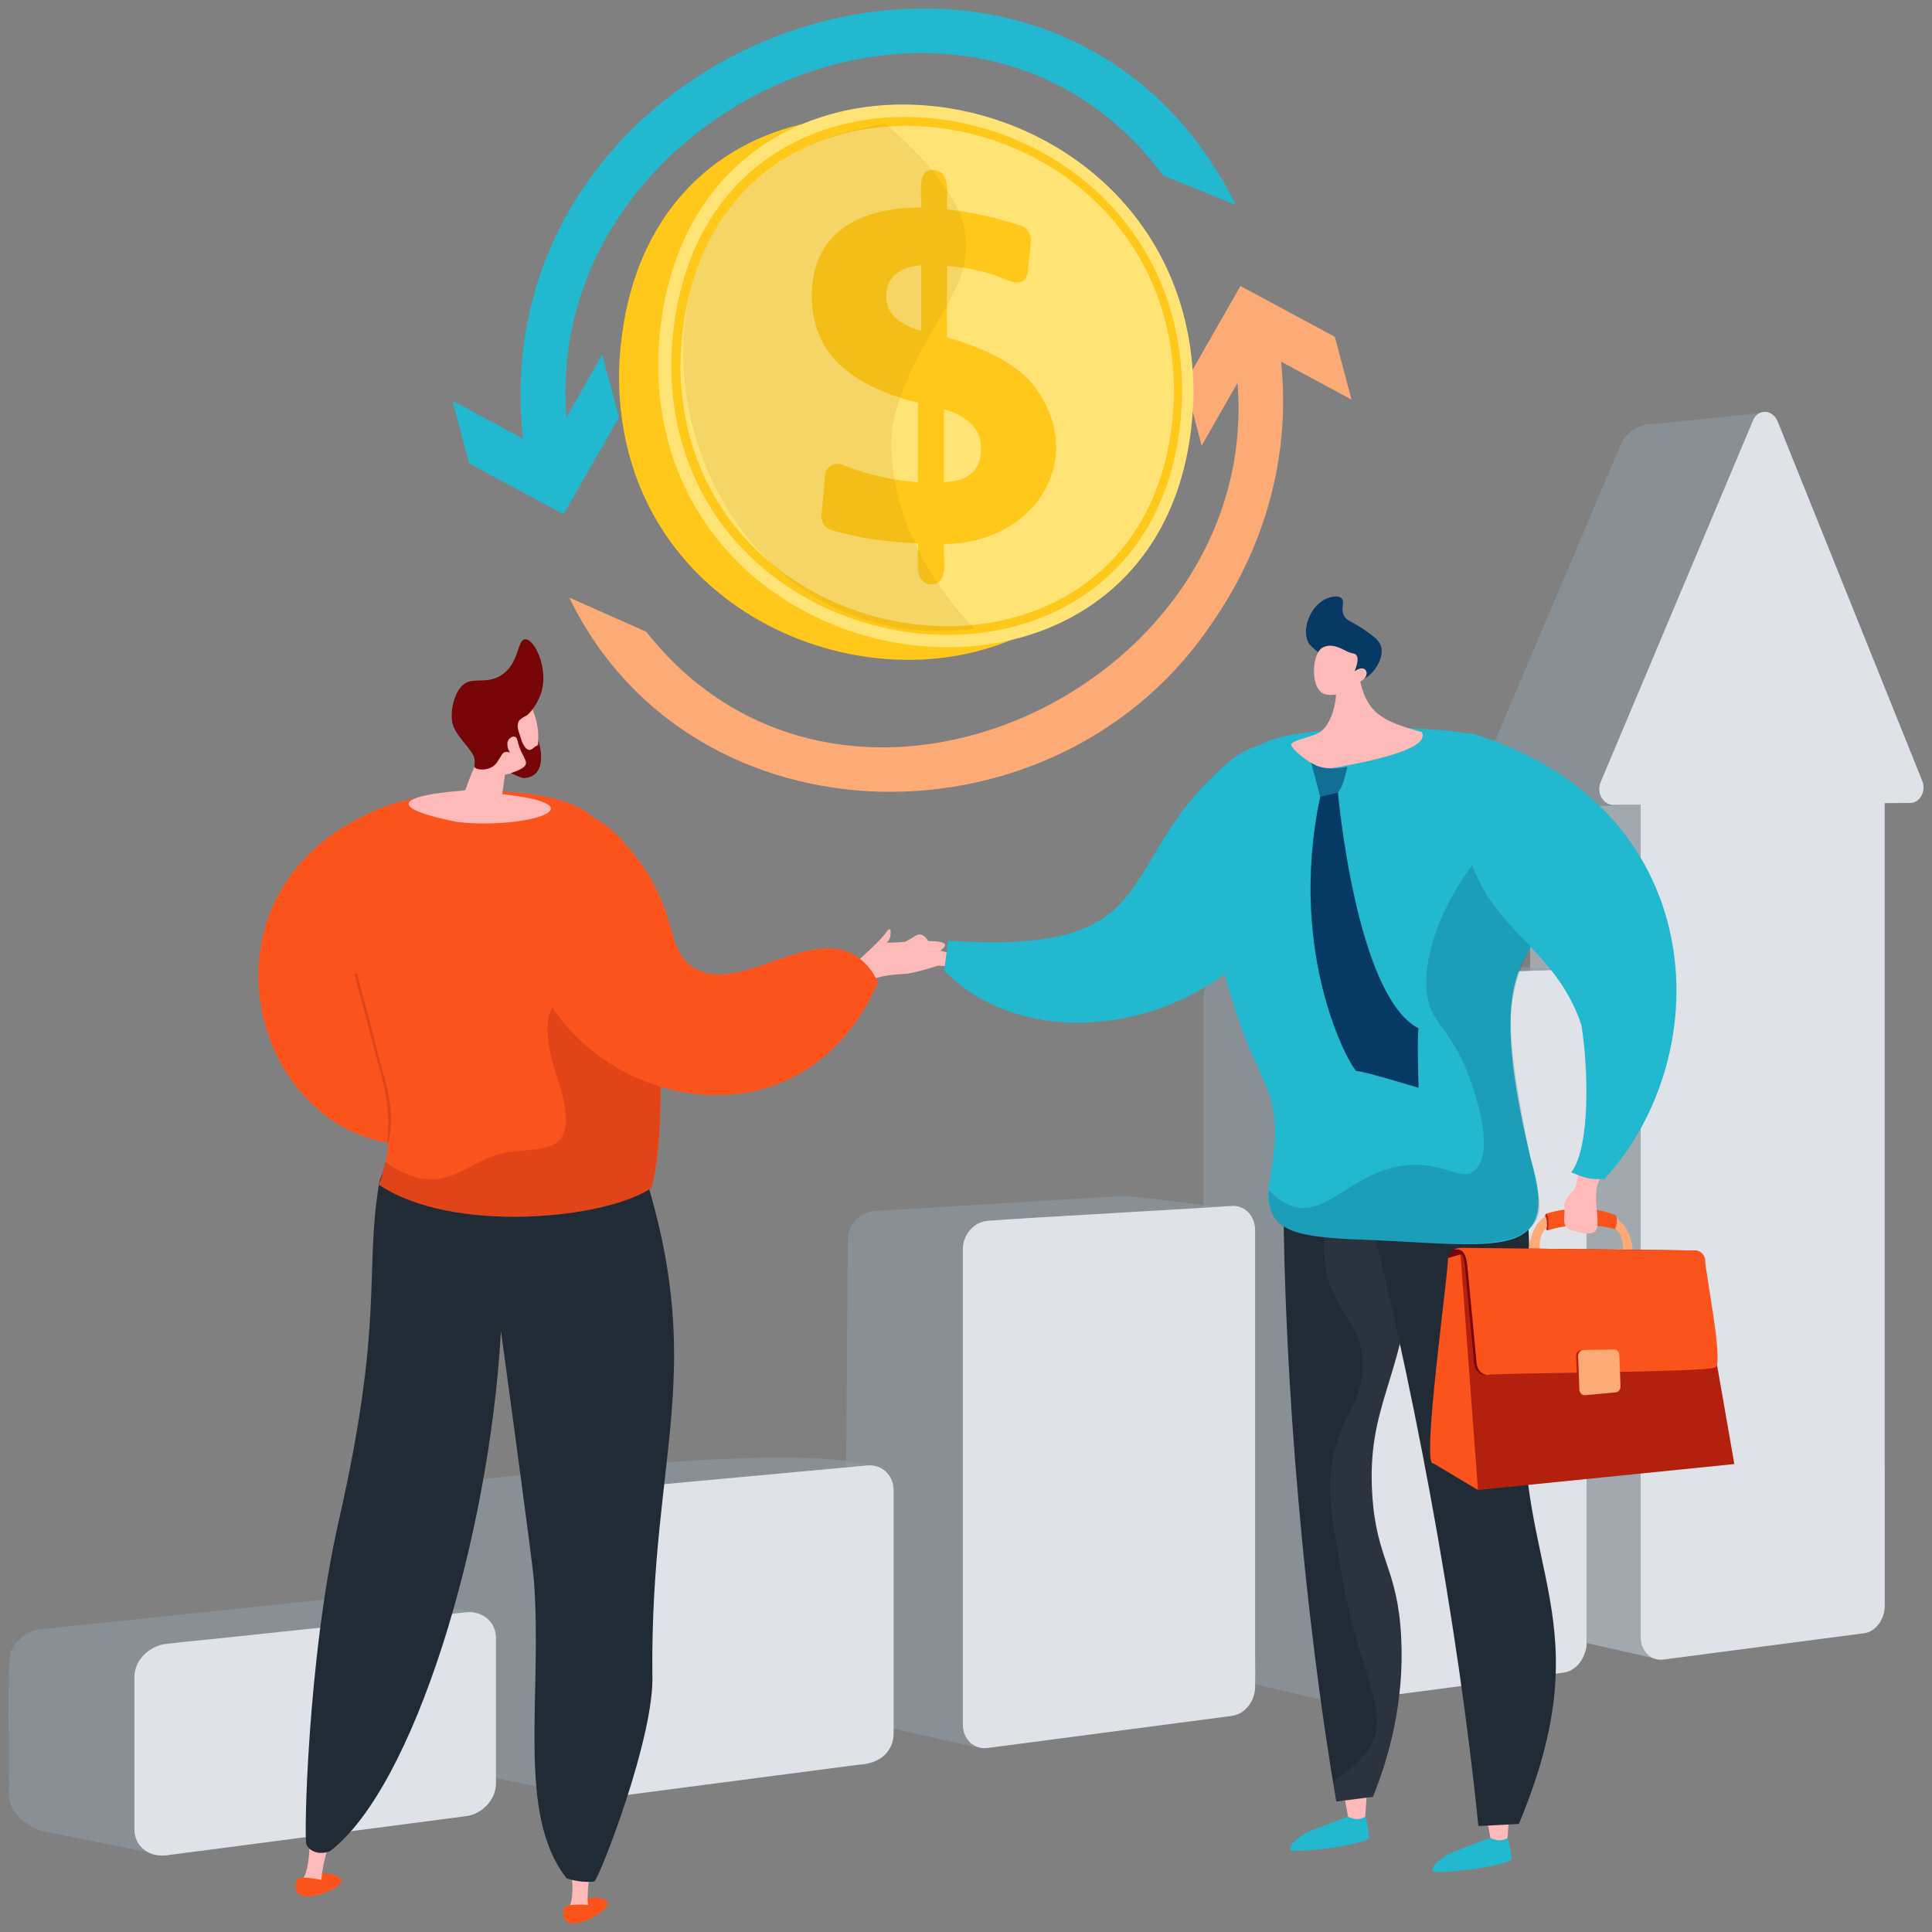 <svg width="222" height="222" viewBox="0 0 222 222" fill="none" xmlns="http://www.w3.org/2000/svg">
<rect x="0" y="0" width="222" height="222" fill="#808080" stroke="none"/>
<g id="#">
<path id="Vector" opacity="0.48" d="M208.515 86.548L202.784 47.417L189.974 48.721C188.893 48.517 186.838 49.655 186.351 50.801L169.529 90.449C169.008 91.679 169.807 93.09 171.018 93.082L175.821 92.878V185.293C175.821 186.94 177.004 188.122 178.458 187.934L189.973 190.523C191.35 190.343 204.245 183.317 204.245 181.729V89.089L207.158 89.074C208.263 89.068 208.988 87.716 208.515 86.548Z" fill="#919EAB"/>
<g id="Vector_2" style="mix-blend-mode:multiply" opacity="0.3">
<path d="M188.528 92.465L175.822 92.882V185.297C175.822 186.943 177.004 188.126 178.459 187.938L189.974 190.527C190.54 190.451 193.068 189.214 195.838 187.674L188.528 92.465Z" fill="#DFE3E8"/>
</g>
<path id="Vector_3" d="M219.51 92.266L216.566 92.284V184.491C216.566 186.069 215.53 187.494 214.179 187.67L191.11 190.691C189.67 190.88 188.527 189.703 188.527 188.065V92.464L185.403 92.485C184.205 92.496 183.412 91.092 183.927 89.867L201.449 48.279C202.014 46.941 203.7 47.026 204.261 48.419L220.888 89.747C221.353 90.91 220.604 92.258 219.51 92.266Z" fill="#DFE3E8"/>
<path id="Vector_4" opacity="0.48" d="M153.053 195.6L141.022 192.776C139.508 192.972 138.277 191.803 138.277 190.165V114.674C138.277 113.037 139.508 111.672 141.022 111.627C149.307 111.398 172.682 110.448 180.234 111.505L169.38 186.258C169.38 187.832 153.053 195.6 153.053 195.6Z" fill="#919EAB"/>
<path id="Vector_5" d="M182.299 114.2V189.023C182.299 189.461 182.133 189.888 181.973 190.28C181.569 191.289 180.662 192.066 179.648 192.195L154.156 195.536C152.653 195.732 151.491 194.572 151.491 192.94V115.236C151.491 113.608 152.635 112.25 154.137 112.204C157.76 112.101 175.707 111.553 179.704 111.441C181.109 111.392 182.299 112.631 182.299 114.2Z" fill="#DFE3E8"/>
<path id="Vector_6" opacity="0.48" d="M112.742 200.893L100.055 198.063C98.388 198.278 97.037 197.06 97.037 195.342L97.42 142.445C97.42 140.727 98.778 139.253 100.439 139.152L128.779 137.442C130.334 137.349 143.372 139.164 143.372 139.164L131.215 191.049C131.213 192.7 114.313 200.687 112.742 200.893Z" fill="#919EAB"/>
<path id="Vector_7" d="M144.221 141.369V193.831C144.221 195.476 143.041 196.971 141.5 197.171L113.53 200.844C111.883 201.061 110.643 199.852 110.643 198.14V143.56C110.643 141.848 111.913 140.381 113.561 140.278C119.167 139.852 135.673 138.981 141.519 138.566C143.059 138.47 144.221 139.727 144.221 141.369Z" fill="#DFE3E8"/>
<path id="Vector_8" opacity="0.48" d="M66.73 206.291L54.858 203.901C53.016 204.139 51.516 202.867 51.516 201.06V173.573C51.516 171.766 53.016 170.165 54.858 169.997C63.688 169.149 91.742 165.937 99.731 168.394L89.251 196.32C89.251 198.053 68.467 206.064 66.73 206.291Z" fill="#919EAB"/>
<path id="Vector_9" d="M102.681 171.235V199.118C102.681 199.657 102.606 200.182 102.367 200.654C101.654 202.2 100.089 202.722 98.507 202.792L68.657 206.692C66.833 206.93 65.296 205.666 65.296 203.868V174.801C65.435 170.877 69.832 171.142 72.638 170.877C76.39 170.537 95.498 168.771 99.655 168.39C101.346 168.237 102.681 169.509 102.681 171.235Z" fill="#DFE3E8"/>
<path id="Vector_10" opacity="0.48" d="M39.471 183.572L4.735 187.199C3.252 187.352 1.973 188.298 1.377 189.53C0.648 189.891 1.162 205.294 1.017 206.143C1.017 208.051 2.613 209.61 4.735 210.371L17.009 212.838C18.937 212.587 42.901 203.964 42.901 202.139L48.657 195.135L54.481 185.158C54.481 185.158 41.368 183.374 39.471 183.572Z" fill="#919EAB"/>
<path id="Vector_11" d="M56.988 188.19V204.956C56.988 206.774 55.429 208.444 53.549 208.689C48.644 209.322 24.538 212.479 19.136 213.184C17.107 213.45 15.45 212.13 15.45 210.233V192.716C15.45 190.821 17.097 189.109 19.125 188.893C21.932 188.613 49.96 185.632 53.552 185.265C55.43 185.062 56.988 186.376 56.988 188.19Z" fill="#DFE3E8"/>
<g id="Vector_12" style="mix-blend-mode:multiply" opacity="0.3">
<path d="M216.569 168.72V184.483C216.569 186.062 215.532 187.487 214.182 187.663L191.113 190.684C189.673 190.873 188.53 189.696 188.53 188.058V92.622C208.406 95.828 188.264 149.468 198.626 153.785C201.369 156.705 212.069 159.989 216.569 168.72Z" fill="#DFE3E8"/>
</g>
<g id="Vector_13" style="mix-blend-mode:multiply" opacity="0.3">
<path d="M181.897 190.278C181.493 191.287 180.624 192.064 179.61 192.193L154.137 195.534C152.635 195.73 151.491 194.57 151.491 192.938V115.234C151.555 110.888 157 112.438 159.687 112.035C163.953 115.273 165.238 119.929 163.346 125.864C145.21 183.038 180.575 153.667 181.897 190.278Z" fill="#DFE3E8"/>
</g>
<g id="Vector_14" style="mix-blend-mode:multiply" opacity="0.3">
<path d="M144.221 189.349C144.104 191.868 145.084 196.676 141.5 197.17L113.53 200.843C111.883 201.06 110.643 199.851 110.643 198.14V143.56C110.643 141.848 111.913 140.381 113.561 140.278L122.224 139.743C131.644 146.784 113.874 164.29 125.182 178.995C132.975 189.129 140.76 178.775 144.221 189.349Z" fill="#DFE3E8"/>
</g>
<g id="Vector_15" style="mix-blend-mode:multiply" opacity="0.3">
<path d="M98.507 202.796L68.657 206.696C66.833 206.934 65.296 205.67 65.296 203.872V174.806C65.425 170.887 69.84 171.142 72.638 170.881C75.003 186.029 95.24 181.029 98.507 202.796Z" fill="#DFE3E8"/>
</g>
<g id="Vector_16" style="mix-blend-mode:multiply" opacity="0.3">
<path d="M46.028 209.664L19.126 213.182C17.099 213.449 15.452 212.129 15.452 210.232V192.715C15.518 188.269 21.362 188.766 24.406 188.335C28.194 195.729 41.505 195.729 46.028 209.664Z" fill="#DFE3E8"/>
</g>
<path id="Vector_17" d="M156.75 208.029C156.75 208.029 157.305 210.304 157.322 211.128C157.339 211.952 148.374 213.1 148.234 212.494C148.095 211.887 149.593 210.782 150.679 210.346C153.193 209.363 155.035 208.706 156.75 208.029Z" fill="#22B8CF"/>
<path id="Vector_18" d="M154.383 205.907L154.897 208.749C154.897 208.749 155.998 209.36 156.877 208.749L157.09 205.592L154.383 205.907Z" fill="#FDBAB9"/>
<path id="Vector_19" d="M173.102 210.464C173.102 210.464 173.657 212.738 173.674 213.563C173.692 214.387 164.726 215.538 164.589 214.928C164.451 214.317 165.947 213.216 167.034 212.78C169.548 211.798 171.388 211.14 173.102 210.464Z" fill="#22B8CF"/>
<path id="Vector_20" d="M170.735 208.344L171.249 211.186C171.249 211.186 172.35 211.797 173.229 211.186L173.442 208.029L170.735 208.344Z" fill="#FDBAB9"/>
<path id="Vector_21" d="M150.089 130.965L147.475 137.617C147.576 158.64 149.89 185.668 153.546 207.008L157.761 206.469C159.477 202.21 161.393 195.812 161.006 188.138C160.605 180.133 158.126 179.267 157.673 171.608C157.084 161.685 160.984 158.708 162.228 146.605C162.704 141.978 162.796 135.978 161.554 128.808L150.089 130.965Z" fill="#212B36"/>
<path id="Vector_22" opacity="0.04" d="M161.555 128.806L155.363 129.973C152.138 136.872 151.636 143.822 152.534 146.805C153.804 151.025 156.375 152.202 156.581 156.526C156.785 160.801 154.387 162.113 153.208 167.27C152.393 170.842 152.934 174.02 154.052 180.233C156.504 195.785 162.546 198.433 153.174 204.71C153.297 205.478 153.419 206.249 153.545 207.009L157.761 206.47C159.476 202.21 161.392 195.813 161.006 188.138C160.605 180.134 158.126 179.267 157.673 171.608C157.084 161.685 160.983 158.708 162.228 146.606C162.706 141.977 162.798 135.976 161.555 128.806Z" fill="white"/>
<path id="Vector_23" d="M155.99 134.35C162.192 157.304 167.545 186.589 169.876 209.826L174.53 209.582C184.283 186.168 174.054 180.787 175.192 159.763C175.66 139.601 179.535 121.968 155.99 134.35Z" fill="#212B36"/>
<path id="Vector_24" d="M110.942 109.694C110.942 109.694 107.533 109.399 107.041 108.84C106.548 108.281 106.228 108.252 106.155 107.739C106.081 107.227 104.645 107.474 105.242 108.585C105.839 109.697 104.492 109.113 104.228 109.087C103.624 109.025 101.301 108.956 101.368 109.101C101.436 109.246 100.328 110.704 101.972 111.462C103.414 112.123 102.992 111.832 103.929 111.877C104.866 111.922 107.768 110.961 107.768 110.961L110.253 111.152L110.942 109.694Z" fill="#FDBAB9"/>
<path id="Vector_25" d="M108.945 108.085L108.492 111.533C120.682 123.822 145.744 115.93 149.328 99.13C150.493 92.164 149.448 81.429 141.522 87.271C127.333 99.102 134.924 109.837 108.945 108.085Z" fill="#22B8CF"/>
<path id="Vector_26" d="M146.464 139.895C144.783 137.529 146.456 134.974 146.506 130.224C146.563 124.84 144.457 124.118 141.742 115.416C138.808 106.203 136.023 93.69 144.713 85.667C148.368 83.051 167.436 83.219 170.454 84.805C170.884 84.992 179.832 89.015 181.031 96.656C180.017 111.855 168.815 103.915 175.9 133.18C179.628 145.47 171.378 142.931 155.071 142.387C149.948 142.068 147.717 141.661 146.464 139.895Z" fill="#22B8CF"/>
<path id="Vector_27" opacity="0.2" d="M164.337 115.761C165.045 117.751 167.13 119.111 168.89 123.948C169.268 124.992 171.976 132.428 169.397 134.522C167.906 135.731 166.329 133.797 162.483 133.84C154.462 133.992 151.5 142.707 145.753 136.693C145.668 141.654 148.562 141.876 155.071 142.39C168.141 143.209 174.676 143.619 176.526 140.177C177.294 138.747 176.818 137.63 175.902 133.187C174.949 128.561 173.479 121.432 173.612 116.7C174.318 104.316 186.442 101.739 178.651 91.242C168.308 96.481 162.114 109.509 164.337 115.761Z" fill="#063963"/>
<path id="Vector_28" d="M185.354 139.806C185.354 139.806 187.435 140.512 187.655 143.999C187.316 143.969 186.523 143.987 186.523 143.987C186.523 143.987 186.67 141.452 185.188 140.938C185.308 140.644 185.354 139.806 185.354 139.806Z" fill="#FDAB76"/>
<path id="Vector_29" d="M177.633 139.476L177.792 141.401C180.107 140.616 183.268 140.58 185.533 141.234C185.845 140.982 185.818 139.773 185.678 139.647C183.191 138.599 179.881 138.718 177.633 139.476Z" fill="#FA541C"/>
<path id="Vector_30" d="M177.534 140.028C177.521 139.559 177.64 139.212 177.848 139.771C177.948 139.885 177.957 141.151 177.89 141.177C177.736 141.899 177.501 140.512 177.534 140.028Z" fill="#B3200E"/>
<path id="Vector_31" d="M175.596 144.062C176.038 144.15 177.106 144.41 177.106 144.41C177.106 144.41 176.408 142.146 177.724 141.124C177.816 140.845 177.755 140.059 177.594 139.765C177.041 140.074 175.821 141.126 175.596 144.062Z" fill="#FDAB76"/>
<path id="Vector_32" d="M166.366 144.563C166.366 144.563 166.421 143.365 168.297 143.386C168.592 143.608 168.607 144.585 168.607 144.585L166.366 144.563Z" fill="#770508"/>
<path id="Vector_33" d="M164.694 168.144L169.829 171.208L172.913 159.636L167.82 144.146L166.366 144.564C166.626 144.952 163.23 168.725 164.694 168.144Z" fill="#FA541C"/>
<path id="Vector_34" d="M167.82 144.146L195.136 144.436L199.287 168.23L169.829 171.208L167.82 144.146Z" fill="#B3200E"/>
<path id="Vector_35" d="M168.297 143.385C167.939 143.344 167.185 143.41 166.779 143.813C168.261 143.188 168.303 145.164 168.393 146.143C168.533 147.602 169.396 156.666 169.396 156.666C169.46 157.43 170.03 158.006 170.702 157.988C171.396 157.739 195.921 156.884 196.53 156.338C197.613 156.229 195.524 145.373 195.678 144.736C195.571 144.133 195.119 143.696 194.594 143.689L168.297 143.385Z" fill="#770508"/>
<path id="Vector_36" d="M168.577 143.391C168.182 143.378 167.511 143.326 167.09 143.6C168.506 143.284 168.554 145.005 168.675 146.148C168.815 147.606 169.677 156.667 169.677 156.667C169.741 157.431 170.311 158.006 170.983 157.989C171.686 157.744 196.456 157.696 197.071 157.118C198.194 157.095 195.788 145.329 195.943 144.737C195.837 144.133 195.385 143.697 194.86 143.691L168.577 143.391Z" fill="#FA541C"/>
<path id="Vector_37" d="M185.435 159.472C180.092 160.878 181.48 160.907 181.101 155.862C181.078 155.267 181.569 155.056 182.042 155.117L185.261 155.533C185.568 155.528 185.825 155.359 185.84 155.732L185.97 159.264C185.984 159.638 185.741 159.444 185.435 159.472Z" fill="#B3200E"/>
<path id="Vector_38" d="M185.677 159.994L182.13 160.319C181.789 160.35 181.494 160.049 181.479 159.649L181.338 155.863C181.323 155.463 181.594 155.131 181.937 155.125L185.494 155.064C185.8 155.059 186.06 155.36 186.074 155.734L186.205 159.266C186.219 159.639 185.983 159.967 185.677 159.994Z" fill="#FDAB76"/>
<path id="Vector_39" d="M181.39 134.646C181.39 134.646 181.088 136.644 180.794 136.832C180.5 137.021 179.564 138.077 179.751 138.755C179.937 139.434 179.229 140.982 180.552 141.357C181.875 141.733 183.395 142.133 183.548 140.934C183.689 138.921 182.921 136.976 183.926 135.325L181.39 134.646Z" fill="#FDBAB9"/>
<path id="Vector_40" d="M168.89 84.207C164.715 106.53 177.51 105.317 181.711 117.769C182.48 122.462 182.815 131.715 180.551 134.714C182.589 135.538 182.806 135.492 184.347 135.492C197.794 120.829 196.387 92.381 168.89 84.207Z" fill="#22B8CF"/>
<path id="Vector_41" d="M163.381 84.116C157.877 82.659 156.637 81.454 155.91 76.113C155.91 76.113 152.977 76.902 153.406 78.434C153.835 79.967 153.104 83.481 151.42 84.266C150.242 84.816 148.779 85.036 148.464 85.403C148.043 85.528 148.922 86.738 151.944 88.457C162.539 86.703 163.914 85.228 163.381 84.116Z" fill="#FDBAB9"/>
<path id="Vector_42" d="M151.989 75.396C150.631 74.245 150.441 74.113 150.269 73.691C149.58 71.997 150.722 69.507 152.428 68.779C152.517 68.741 153.659 68.266 154.148 68.745C154.563 69.151 154.051 69.8 154.384 70.621C154.696 71.39 155.376 71.394 156.711 72.326C157.811 73.094 158.494 73.572 158.701 74.305C159.128 75.816 157.466 78.191 155.833 78.262C155.247 78.284 155.065 77.992 151.989 75.396Z" fill="#063963"/>
<path id="Vector_43" d="M155.694 78.506C155.694 78.506 154.475 80.15 152.392 79.804C150.528 79.499 150.657 75.215 151.94 74.428C152.94 73.887 153.838 74.372 154.92 74.915C155.488 75.125 155.659 75.075 155.821 75.243C156.023 75.451 156.141 75.93 155.655 77.135C157.216 75.988 157.751 78.12 155.694 78.506Z" fill="#FDBAB9"/>
<path id="Vector_44" d="M154.815 88.1C154.815 88.1 154.224 91.293 153.3 91.355C152.763 91.389 152.229 91.452 151.699 91.541L150.665 87.638C150.665 87.638 152.012 88.749 154.815 88.1Z" fill="#116E95"/>
<path id="Vector_45" d="M153.739 91.086C153.739 91.086 155.794 114.435 163.002 118.172C162.817 118.92 163.002 124.995 163.002 124.995C163.002 124.995 156.285 122.948 155.901 123.087C155.517 123.225 147.764 110.224 151.699 91.542L153.739 91.086Z" fill="#063963"/>
<path id="Vector_46" d="M98.559 110.414C98.559 110.414 101.352 107.926 101.917 107.018C102.482 106.109 102.498 107.89 101.932 108.25C101.366 108.609 109.917 107.41 108.41 108.911C106.902 110.413 105.817 111.825 103.792 111.92C98.528 112.071 98.649 114.676 98.559 110.414Z" fill="#FDBAB9"/>
<path id="Vector_47" d="M43.295 93.081C15.806 104.539 34.221 145.427 60.821 126.708C62.091 125.243 62.761 123.619 63.137 122.255L61.703 118.397C59.95 116.26 57.565 115.751 56.291 115.433C53.15 114.651 50.782 116.065 48.98 114.534C47.985 113.686 47.787 112.466 47.611 111.376C47.007 107.665 49.08 105.38 49.231 103.091C49.903 98.938 48.954 93.58 43.295 93.081Z" fill="#FA541C"/>
<path id="Vector_48" d="M39.22 216.095C39.098 215.416 36.929 214.797 35.854 215.713C35.321 216.165 34.954 217.081 35.262 217.495C35.374 217.648 34.914 217.91 35.355 217.916C36.817 217.93 39.341 216.771 39.22 216.095Z" fill="#FA541C"/>
<path id="Vector_49" d="M36.946 216.343L34.715 216.024C35.748 214.766 35.557 210.758 35.557 210.758L37.93 211.292C37.878 211.595 36.816 214.952 36.946 216.343Z" fill="#FDBAB9"/>
<path id="Vector_50" d="M37.144 216.061C37.144 216.061 34.458 215.436 34.167 215.974C33.877 216.513 33.651 217.959 35.355 217.91C37.059 217.861 37.295 216.519 37.144 216.061Z" fill="#FA541C"/>
<path id="Vector_51" d="M69.837 218.641C69.622 217.987 67.388 217.684 66.451 218.738C65.986 219.26 65.749 220.22 66.112 220.586C66.243 220.719 65.825 221.044 66.262 220.989C67.711 220.799 70.05 219.293 69.837 218.641Z" fill="#FA541C"/>
<path id="Vector_52" d="M67.619 219.21H65.366C66.216 217.817 65.471 213.875 65.471 213.875L67.895 214.069C67.886 214.376 67.298 217.85 67.619 219.21Z" fill="#FDBAB9"/>
<path id="Vector_53" d="M73.46 133.017C81.61 157.378 74.743 166.572 74.958 192.289C75.306 199.412 68.858 215.838 68.289 216.201C67.205 216.29 66.464 216.227 65.126 215.853C59.28 208.473 62.351 195.056 61.353 181.673C61.298 180.197 57.563 152.947 57.563 152.947C56.235 176.871 47.526 205.439 37.895 212.727C37.775 212.777 36.664 213.185 35.757 212.58C35.523 212.429 35.335 212.216 35.215 211.963C34.898 211.712 35.308 190.648 38.918 174.796C44.157 151.786 41.876 146.401 43.535 136.126C44.972 127.23 73.46 133.017 73.46 133.017Z" fill="#212B36"/>
<path id="Vector_54" d="M74.857 136.493C69.674 140.081 51.963 141.836 43.532 136.125C45.777 130.505 44.301 123.989 43.144 120.564C41.092 113.334 37.439 99.152 39.855 95.508C43.334 90.217 63.616 89.241 68.171 93.947C68.246 94.018 67.345 94.505 67.794 95.031C76.39 103.485 77.058 128.923 74.857 136.493Z" fill="#FA541C"/>
<path id="Vector_55" d="M67.777 218.905C67.777 218.905 65.03 218.665 64.817 219.24C64.604 219.815 64.58 221.276 66.262 220.988C67.943 220.7 67.99 219.336 67.777 218.905Z" fill="#FA541C"/>
<path id="Vector_56" d="M61.202 87.302C62.56 84.808 61.468 81.746 60.749 80.716L60.284 80.219C59.954 79.953 58.724 79.597 58.432 79.572C57.602 79.529 55.906 82.548 54.935 87.204C54.378 88.381 53.883 89.586 53.452 90.815C43.415 91.626 46.55 93.298 52.584 94.457C60.373 95.334 69.371 92.538 57.71 91.255L58.023 89.017C58.384 88.936 60.455 88.581 61.202 87.302Z" fill="#FDBAB9"/>
<path id="Vector_57" d="M62.26 79.356C61.882 80.777 60.817 82.116 60.416 82.27C60.405 82.263 59.799 82.566 59.634 82.841C59.09 83.654 60.22 85.089 59.843 85.416C59.569 85.654 58.711 85.007 58.534 85.228C58.365 85.435 59.031 86.144 58.836 86.39C58.685 86.579 58.25 86.251 57.855 86.495C57.635 86.648 57.171 87.653 56.852 87.89C56.147 88.594 54.69 88.527 54.513 88.119C54.497 87.766 54.645 87.585 54.45 86.915C53.8 85.553 52.019 84.304 51.925 82.671C51.797 81.449 52.203 79.827 52.967 78.93C54.166 77.556 55.728 78.782 57.583 77.6C59.723 76.235 59.386 73.49 60.361 73.459C61.433 73.428 62.961 76.729 62.26 79.356Z" fill="#770508"/>
<path id="Vector_58" d="M59.426 84.946C59.208 84.374 58.483 84.661 58.316 85.279C58.104 87.127 60.386 87.428 59.426 84.946Z" fill="#FDBAB9"/>
<path id="Vector_59" d="M59.42 83.836C59.684 84.231 60.217 86.737 61.156 86.054C61.719 85.588 61.822 85.63 61.841 85.661C61.86 85.718 61.857 85.362 61.866 85.104C62.319 86.549 62.626 89.254 60.196 89.413C60.196 89.413 59.882 89.401 58.691 88.842C62.282 87.605 59.181 87.363 59.42 83.836Z" fill="#770508"/>
<g id="Vector_60" opacity="0.2">
<path d="M44.644 131.32C44.623 131.32 44.602 131.315 44.582 131.307C44.563 131.298 44.546 131.285 44.531 131.27C44.517 131.254 44.506 131.235 44.5 131.215C44.493 131.194 44.491 131.173 44.493 131.152C44.903 127.418 44.138 124.704 43.463 122.31C42.26 117.695 41.77 115.795 40.75 112.036C40.701 111.852 40.991 111.766 41.039 111.959C42.051 115.86 42.101 115.663 43.291 120.526C44.043 123.882 45.56 126.922 44.644 131.32Z" fill="#770508"/>
<path d="M74.858 136.493C69.674 140.081 51.963 141.836 43.532 136.125C43.834 135.2 44.071 134.325 44.255 133.497C50.676 138.046 53.362 133.622 57.509 132.581C61.823 131.498 67.373 133.749 63.995 123.67C60.617 113.59 66.223 114.324 66.223 114.324L75.437 115.919C76.448 125.574 75.634 133.7 74.858 136.493Z" fill="#770508"/>
</g>
<path id="Vector_61" d="M98.617 110.027C99.874 110.917 100.549 112.126 100.899 112.898C89.194 139.255 51.302 121.096 62.222 96.555C62.641 95.921 64.022 93.835 66.166 93.595C67.519 93.443 69.362 94.009 72.272 97.456C78.338 104.639 76.197 109.124 79.779 111.225C85.153 114.376 93.137 106.149 98.617 110.027Z" fill="#FA541C"/>
<path id="Vector_62" d="M106.684 108.171C106.684 108.171 106.05 106.94 105.168 107.543C104.285 108.146 103.048 108.561 103.872 108.775C104.696 108.989 106.684 108.171 106.684 108.171Z" fill="#FDBAB9"/>
<g id="Vector_63">
<path d="M69.209 40.744L62.85 51.889L51.997 46.047L53.904 53.254L64.756 59.092L71.117 47.952L69.209 40.744Z" fill="#22B8CF"/>
<path d="M142.015 23.563L133.661 20.162C110.245 -11.277 57.847 14.565 65.783 52.769C66.054 54.176 65.119 55.593 63.694 55.928C60.374 56.592 60.389 52.685 60.093 50.403C55.009 3.835 120.691 -19.209 142.015 23.563Z" fill="#22B8CF"/>
</g>
<g id="Vector_64">
<path d="M138.081 51.213L144.44 40.068L155.294 45.91L153.387 38.703L142.535 32.866L136.174 44.005L138.081 51.213Z" fill="#FDAB76"/>
<path d="M139.533 71.201C121.857 98.222 79.475 97.74 65.416 68.67L74.259 72.593C98.158 102.905 149.357 76.879 141.509 39.184C141.238 37.778 142.173 36.364 143.598 36.026C146.919 35.36 146.901 39.271 147.199 41.551C148.294 51.877 145.627 62.28 139.533 71.201Z" fill="#FDAB76"/>
</g>
<path id="Vector_65" d="M132.645 46.818C131.687 89.428 70.595 82.58 71.128 42.62C72.669 -0.648 132.8 7.154 132.645 46.818Z" fill="#FFC81A"/>
<path id="Vector_66" d="M137.14 45.371C136.182 87.98 75.089 81.133 75.623 41.173C77.161 -2.095 137.295 5.708 137.14 45.371Z" fill="#FFE475"/>
<path id="Vector_67" d="M135.835 45.28C134.918 85.956 76.615 79.4 77.127 41.275C78.593 -0.011 135.979 7.415 135.835 45.28Z" fill="#FFC81A"/>
<path id="Vector_68" d="M134.9 45.217C134.013 84.511 77.701 78.163 78.197 41.349C79.612 1.477 135.038 8.636 134.9 45.217Z" fill="#FFE475"/>
<path id="Vector_69" d="M107.335 19.527C109.425 19.744 108.693 22.663 108.813 24.055C111.707 24.387 114.558 25.019 117.324 25.942C117.675 26.06 117.977 26.293 118.182 26.605C118.387 26.916 118.483 27.288 118.456 27.661L118.108 31.254C117.629 33.69 115.211 31.747 113.791 31.461C112.172 30.975 110.503 30.674 108.817 30.565V38.771C113.08 39.977 116.213 41.6 118.235 43.641C125.421 51.922 119.383 62.463 108.474 62.511C108.3 63.858 109.2 67.175 106.994 67.134C104.785 67.044 105.635 63.824 105.484 62.428C102.054 62.302 98.797 61.872 95.579 60.929C94.836 60.712 94.326 59.996 94.394 59.226L94.803 54.608C94.892 53.609 95.883 53.028 96.821 53.403C97.906 53.837 99.014 54.205 100.142 54.506C101.882 54.971 103.66 55.272 105.455 55.404L105.481 46.277C101.388 45.253 98.332 43.736 96.312 41.726C94.289 39.708 93.277 37.126 93.274 33.983C93.327 26.704 98.754 23.825 105.85 23.839C106.004 22.564 105.168 19.37 107.335 19.527ZM105.85 30.48C103.61 30.642 101.845 31.696 101.832 33.998C101.832 34.974 102.159 35.79 102.814 36.446C103.468 37.101 104.48 37.623 105.85 38.013L105.85 30.48ZM108.474 47.008V55.379C109.849 55.379 110.904 55.048 111.639 54.386C113.091 53.165 113.098 50.165 111.714 48.814C111.032 48.081 109.952 47.479 108.474 47.008Z" fill="#FFC81A"/>
<g id="Vector_70" style="mix-blend-mode:multiply" opacity="0.16">
<path d="M102.532 49.027C105.702 33.627 120.367 30.411 101.778 14.238C63.736 19.63 76.036 76.934 112.02 72.239C105.691 65.87 101.737 56.975 102.532 49.027Z" fill="#B7860D"/>
</g>
</g>
</svg>
